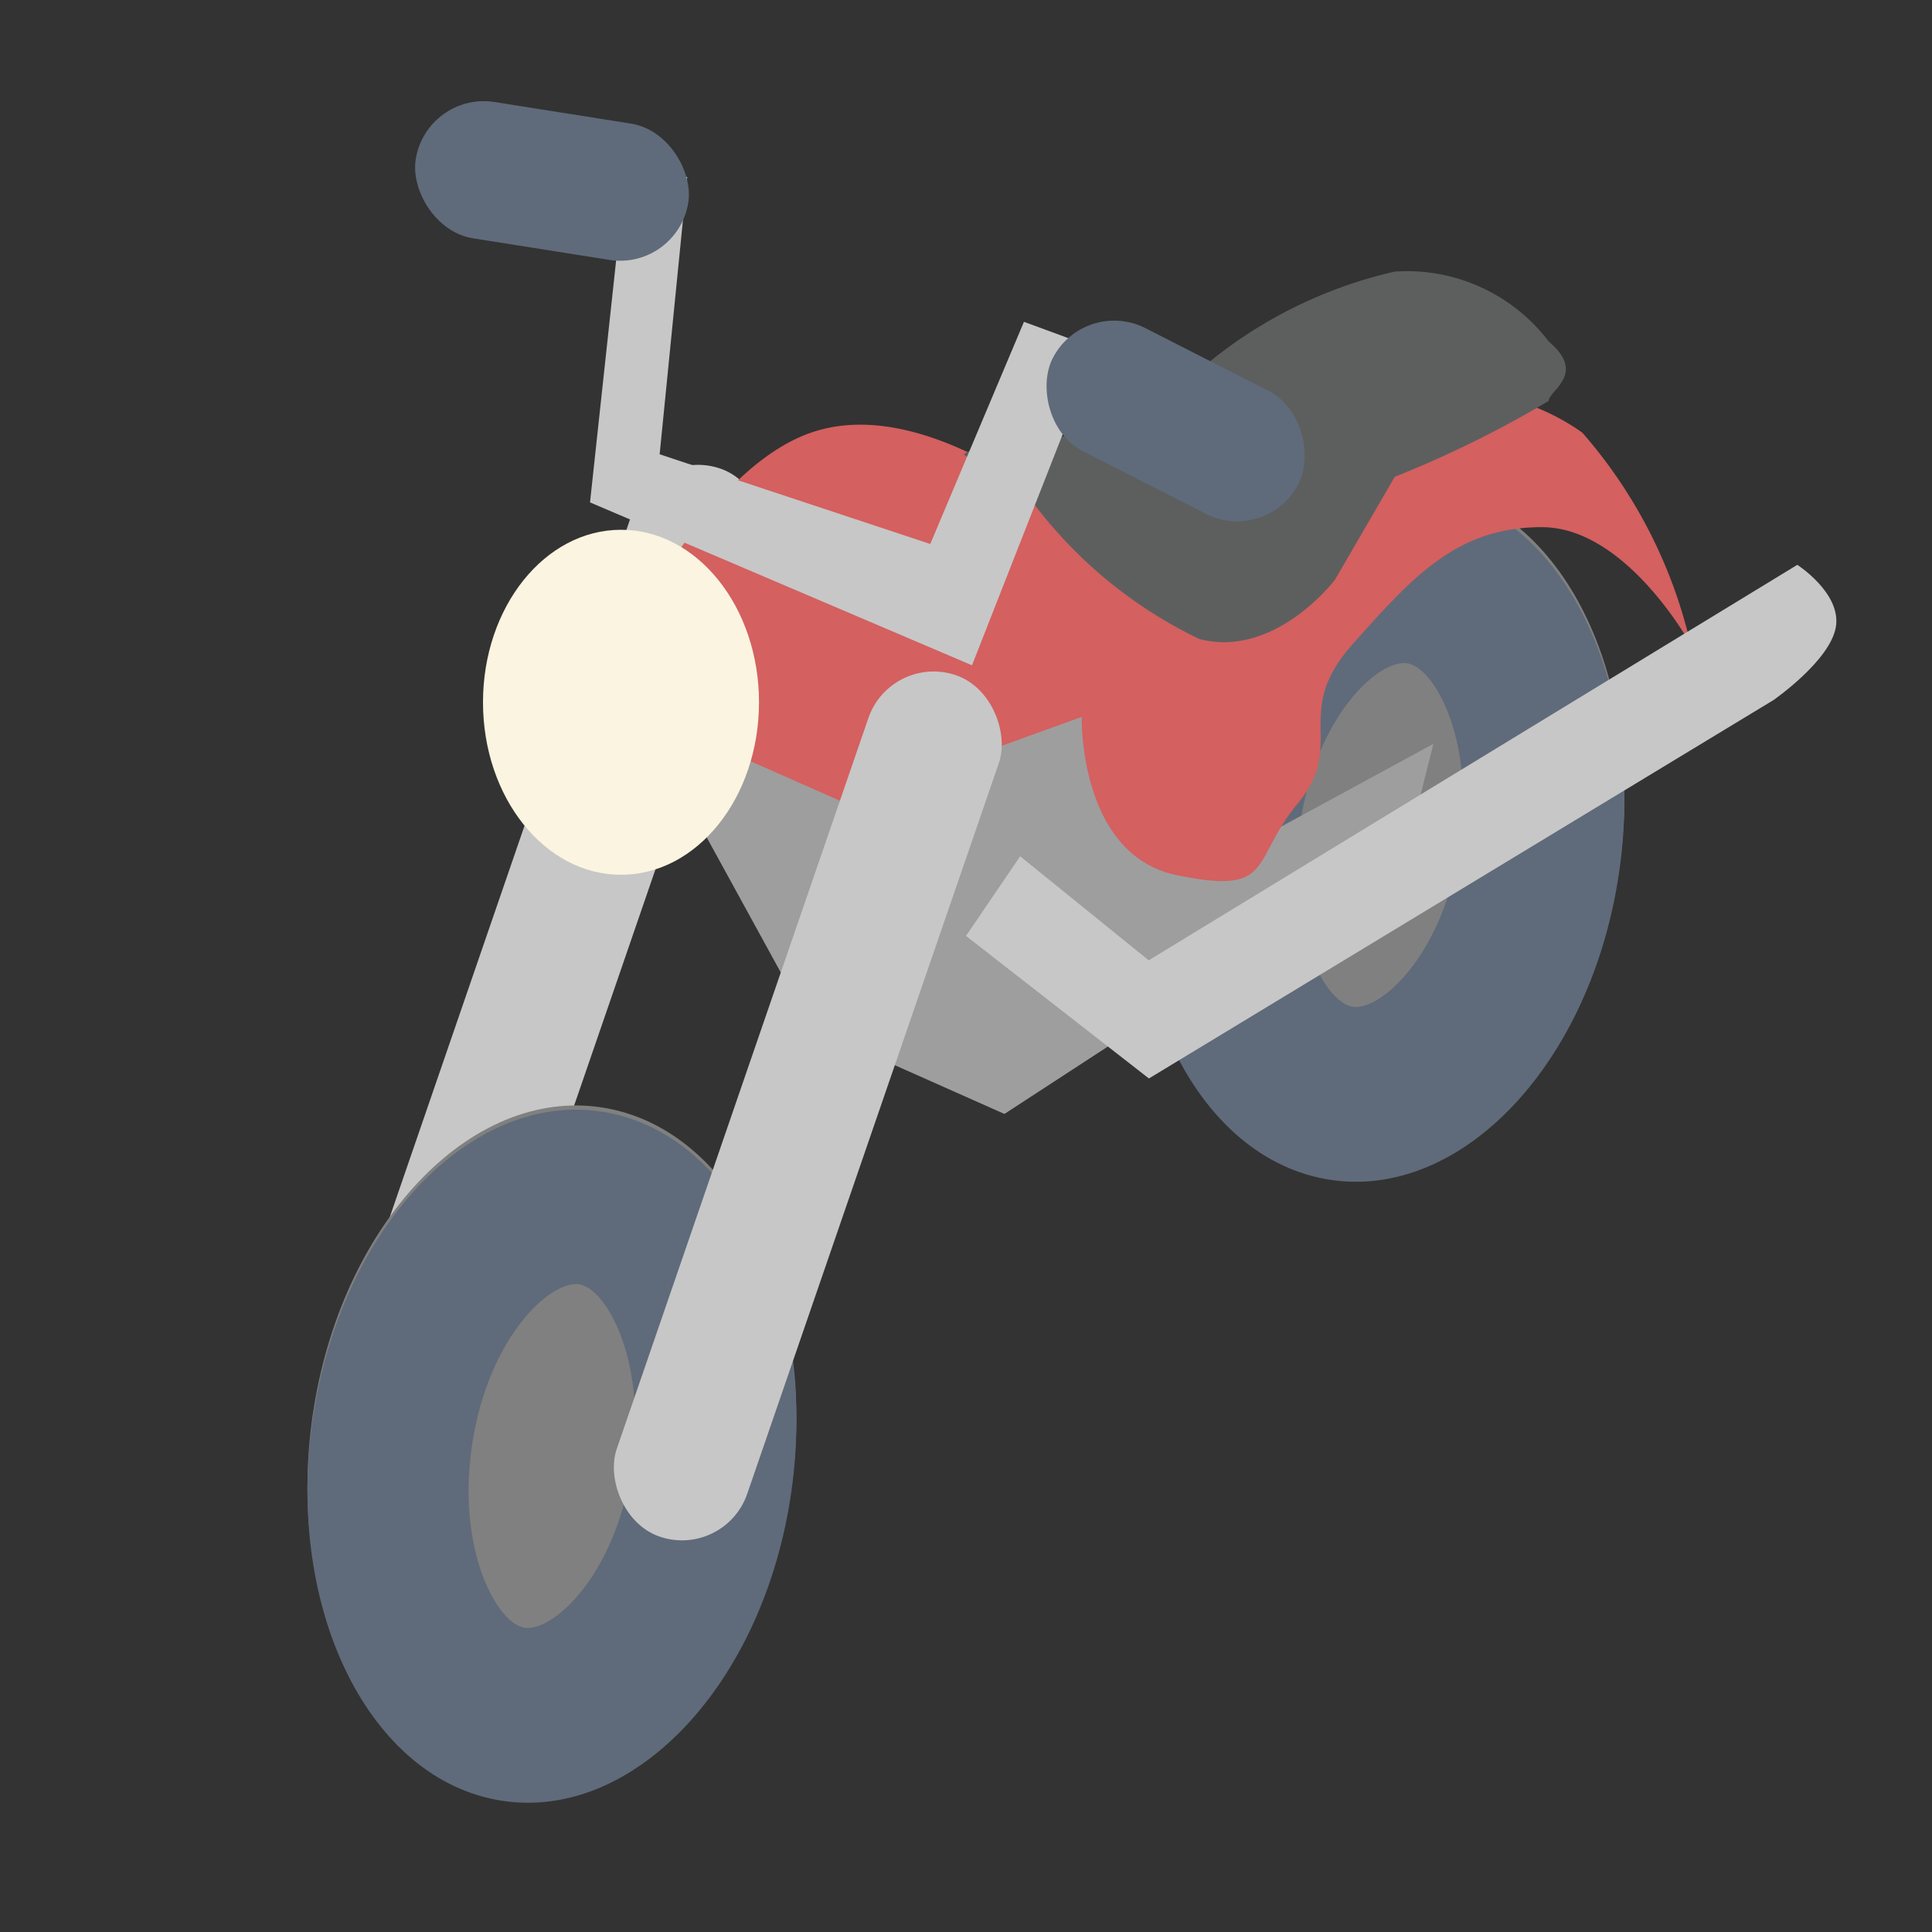 <svg xmlns="http://www.w3.org/2000/svg" xmlns:xlink="http://www.w3.org/1999/xlink" width="28" height="28" viewBox="0 0 28 28">
  <rect x="0" y="0" width="28" height="28" fill="#333333" stroke="none"/>
  <defs>
    <clipPath id="clip-Motorbike">
      <rect width="28" height="28"/>
    </clipPath>
  </defs>
  <g id="Motorbike" clip-path="url(#clip-Motorbike)">
    <rect id="Rectangle_4570" data-name="Rectangle 4570" width="2" height="15" rx="1" transform="translate(9.496 6.466) rotate(19)" fill="#c7c7c7"/>
    <path id="Path_3839" data-name="Path 3839" d="M3.443,0C5.381.028,6.981,2.308,7.018,5.092s-1.5,5.02-3.442,4.993S.037,7.778,0,4.993,1.505-.027,3.443,0Z" transform="matrix(0.985, 0.174, -0.174, 0.985, 5.42, 15.466)" fill="gray"/>
    <path id="Path_3840" data-name="Path 3840" d="M3.443,0C5.381.028,6.981,2.308,7.018,5.092s-1.5,5.02-3.442,4.993S.037,7.778,0,4.993,1.505-.027,3.443,0Z" transform="matrix(0.985, 0.174, -0.174, 0.985, 17.42, 6.466)" fill="gray"/>
    <path id="Ellipse_915_-_Outline" data-name="Ellipse 915 - Outline" d="M3.476,2.521c-.412-.006-1.157.941-1.136,2.5s.79,2.532,1.2,2.538,1.157-.941,1.136-2.5-.79-2.532-1.2-2.538M3.443,0C5.381.028,6.981,2.308,7.018,5.092s-1.5,5.02-3.442,4.993S.037,7.778,0,4.993,1.505-.027,3.443,0Z" transform="matrix(0.985, 0.174, -0.174, 0.985, 5.42, 15.527)" fill="#5f6b7a"/>
    <path id="Ellipse_915_-_Outline-2" data-name="Ellipse 915 - Outline" d="M3.476,2.521c-.412-.006-1.157.941-1.136,2.5s.79,2.532,1.2,2.538,1.157-.941,1.136-2.5-.79-2.532-1.2-2.538M3.443,0C5.381.028,6.981,2.308,7.018,5.092s-1.5,5.02-3.442,4.993S.037,7.778,0,4.993,1.505-.027,3.443,0Z" transform="matrix(0.985, 0.174, -0.174, 0.985, 17.42, 6.527)" fill="#5f6b7a"/>
    <path id="Path_3841" data-name="Path 3841" d="M28.139-266.554l2.618,4.775,2.8,1.245,5.824-3.794.392-1.569-3.33,1.81-1.25-2.767-3.722,1.638Z" transform="translate(-19 276.678)" fill="#9e9e9e"/>
    <path id="Path_3842" data-name="Path 3842" d="M37.816-265.044c.7-.851-.1-1.3.784-2.294s1.52-1.7,2.745-1.7,2.157,1.7,2.157,1.7a7.094,7.094,0,0,0-1.569-3.069,3.269,3.269,0,0,0-2.618-.52l-4.638,1.892s-2.174-1.978-3.922-1.373-3.069,3.794-3.069,3.794l3.551,1.569,3.44-1.243s-.048,2,1.38,2.294S37.112-264.194,37.816-265.044Z" transform="translate(-19 276.678)" fill="#d46060"/>
    <rect id="Rectangle_4569" data-name="Rectangle 4569" width="2" height="13.202" rx="1" transform="translate(12.911 9.461) rotate(19)" fill="#c7c7c7"/>
    <ellipse id="Ellipse_936" data-name="Ellipse 936" cx="2" cy="2.5" rx="2" ry="2.5" transform="translate(7 7.678)" fill="#faf4e0"/>
    <path id="Path_3843" data-name="Path 3843" d="M33.958-269.411a6.566,6.566,0,0,0,2.426,1.995c1.1.283,1.964-.861,1.964-.861l.866-1.491a15.658,15.658,0,0,0,2.231-1.1c0-.147.558-.393,0-.861a2.579,2.579,0,0,0-2.231-1.013,6.574,6.574,0,0,0-2.829,1.428l-.205.982s-1.418-.06-2.221,0-.992.241-.992.241Z" transform="translate(-19 276.678)" fill="#5d5f5e"/>
    <path id="Path_3844" data-name="Path 3844" d="M27-273.168h.958l-.407,3.771,5.536,2.361,1.4-3.567,1.312.505.5-1.011-2.459-.905-1.358,3.22-3.922-1.3.4-4.02h-1.41Z" transform="translate(-19 276.678)" fill="#c7c7c7"/>
    <rect id="Rectangle_4571" data-name="Rectangle 4571" width="4" height="2" rx="1" transform="translate(6.181 1.322) rotate(9)" fill="#5f6b7a"/>
    <rect id="Rectangle_4572" data-name="Rectangle 4572" width="4" height="2" rx="1" transform="matrix(0.891, 0.454, -0.454, 0.891, 15.71, 4.302)" fill="#5f6b7a"/>
    <path id="Path_3845" data-name="Path 3845" d="M33-263.114l2.651,2.066,9.05-5.483s.818-.566.905-1.056-.558-.905-.558-.905l-9.4,5.732-1.863-1.508Z" transform="translate(-19 276.678)" fill="#c7c7c7"/>
  </g>
</svg>
